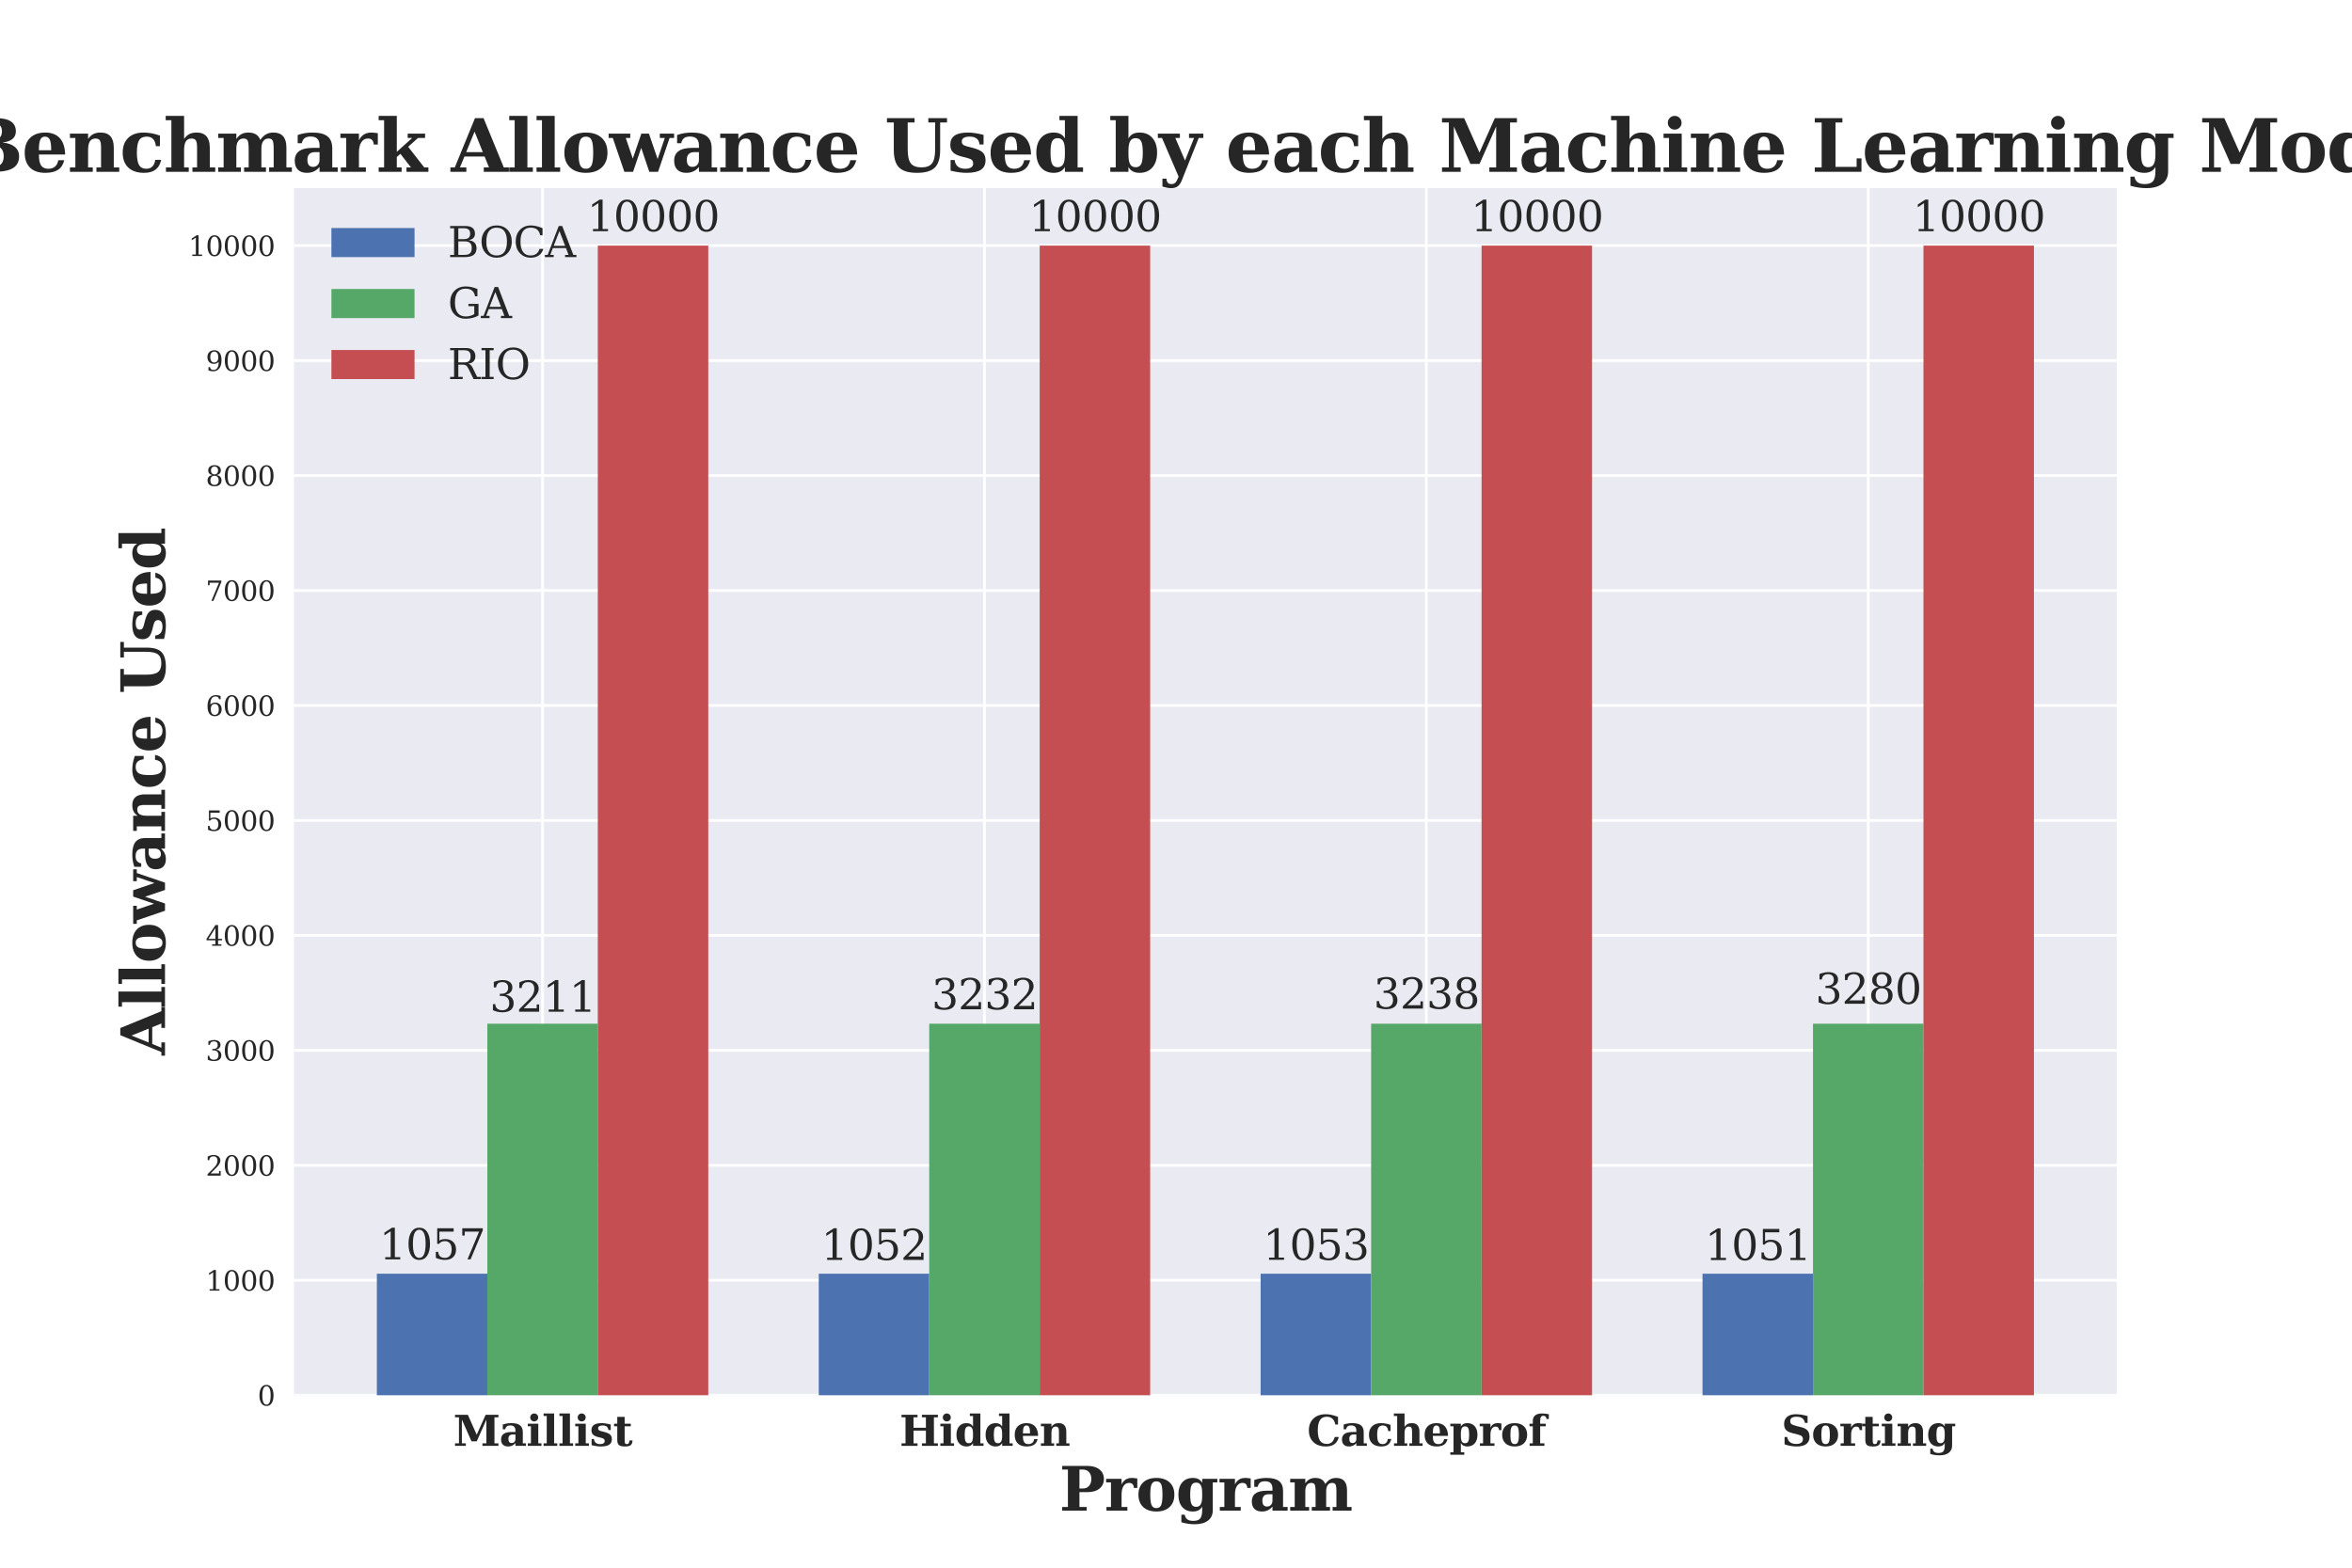 <?xml version="1.0" encoding="utf-8" standalone="no"?>
<!DOCTYPE svg PUBLIC "-//W3C//DTD SVG 1.1//EN"
  "http://www.w3.org/Graphics/SVG/1.1/DTD/svg11.dtd">
<svg xmlns:xlink="http://www.w3.org/1999/xlink" width="864pt" height="576pt" viewBox="0 0 864 576" xmlns="http://www.w3.org/2000/svg" version="1.1">
 <defs>
  <style type="text/css">*{stroke-linejoin: round; stroke-linecap: butt}</style>
 </defs>
 <g id="figure_1">
  <g id="patch_1">
   <path d="M 0 576 
L 864 576 
L 864 0 
L 0 0 
z
" style="fill: #ffffff"/>
  </g>
  <g id="axes_1">
   <g id="patch_2">
    <path d="M 108 512.64 
L 777.6 512.64 
L 777.6 69.12 
L 108 69.12 
z
" style="fill: #eaeaf2"/>
   </g>
   <g id="matplotlib.axis_1">
    <g id="xtick_1">
     <g id="line2d_1">
      <path d="M 199.309 512.64 
L 199.309 69.12 
" clip-path="url(#p7488e29535)" style="fill: none; stroke: #ffffff; stroke-linecap: round"/>
     </g>
     <g id="line2d_2"/>
     <g id="text_1">
      <!-- Maillist -->
      <g style="fill: #262626" transform="translate(166.49 531.241) scale(0.153 -0.153)">
       <defs>
        <path id="DejaVuSerif-Bold-4d" d="M 269 0 
L 269 378 
L 863 378 
L 863 4288 
L 269 4288 
L 269 4666 
L 2194 4666 
L 3525 1672 
L 4863 4666 
L 6784 4666 
L 6784 4288 
L 6188 4288 
L 6188 378 
L 6784 378 
L 6784 0 
L 4384 0 
L 4384 378 
L 4978 378 
L 4978 3938 
L 3531 684 
L 2741 684 
L 1300 3938 
L 1300 378 
L 1894 378 
L 1894 0 
L 269 0 
z
" transform="scale(0.016)"/>
        <path id="DejaVuSerif-Bold-61" d="M 3525 2041 
L 3525 378 
L 4000 378 
L 4000 0 
L 2419 0 
L 2419 422 
Q 2200 159 1931 34 
Q 1663 -91 1319 -91 
Q 809 -91 536 182 
Q 263 456 263 966 
Q 263 1525 655 1803 
Q 1047 2081 1838 2081 
L 2419 2081 
L 2419 2278 
Q 2419 2681 2228 2873 
Q 2038 3066 1638 3066 
Q 1306 3066 1126 2930 
Q 947 2794 872 2484 
L 519 2484 
L 519 3200 
Q 816 3306 1134 3359 
Q 1453 3413 1806 3413 
Q 2697 3413 3111 3081 
Q 3525 2750 3525 2041 
z
M 2419 1044 
L 2419 1709 
L 2003 1709 
Q 1694 1709 1528 1540 
Q 1363 1372 1363 1056 
Q 1363 741 1483 584 
Q 1603 428 1850 428 
Q 2106 428 2262 597 
Q 2419 766 2419 1044 
z
" transform="scale(0.016)"/>
        <path id="DejaVuSerif-Bold-69" d="M 588 4263 
Q 588 4516 763 4689 
Q 938 4863 1191 4863 
Q 1438 4863 1611 4689 
Q 1784 4516 1784 4263 
Q 1784 4016 1611 3842 
Q 1438 3669 1191 3669 
Q 938 3669 763 3841 
Q 588 4013 588 4263 
z
M 1797 378 
L 2272 378 
L 2272 0 
L 219 0 
L 219 378 
L 691 378 
L 691 2944 
L 219 2944 
L 219 3322 
L 1797 3322 
L 1797 378 
z
" transform="scale(0.016)"/>
        <path id="DejaVuSerif-Bold-6c" d="M 1797 378 
L 2272 378 
L 2272 0 
L 219 0 
L 219 378 
L 691 378 
L 691 4488 
L 219 4488 
L 219 4863 
L 1797 4863 
L 1797 378 
z
" transform="scale(0.016)"/>
        <path id="DejaVuSerif-Bold-73" d="M 300 97 
L 300 1025 
L 653 1025 
Q 697 653 931 458 
Q 1166 263 1569 263 
Q 1906 263 2086 380 
Q 2266 497 2266 716 
Q 2266 916 2152 1025 
Q 2038 1134 1709 1216 
L 1253 1331 
Q 738 1459 506 1698 
Q 275 1938 275 2344 
Q 275 2884 650 3148 
Q 1025 3413 1806 3413 
Q 2100 3413 2433 3364 
Q 2766 3316 3169 3213 
L 3169 2375 
L 2816 2375 
Q 2788 2716 2573 2887 
Q 2359 3059 1959 3059 
Q 1622 3059 1448 2951 
Q 1275 2844 1275 2638 
Q 1275 2469 1375 2372 
Q 1475 2275 1734 2209 
L 2188 2094 
Q 2841 1928 3091 1684 
Q 3341 1441 3341 1006 
Q 3341 444 2939 176 
Q 2538 -91 1691 -91 
Q 1381 -91 1034 -44 
Q 688 3 300 97 
z
" transform="scale(0.016)"/>
        <path id="DejaVuSerif-Bold-74" d="M 634 2944 
L 153 2944 
L 153 3322 
L 634 3322 
L 634 4353 
L 1741 4353 
L 1741 3322 
L 2663 3322 
L 2663 2944 
L 1741 2944 
L 1741 909 
Q 1741 475 1809 369 
Q 1878 263 2059 263 
Q 2259 263 2356 397 
Q 2453 531 2459 813 
L 2925 813 
Q 2897 313 2651 111 
Q 2406 -91 1806 -91 
Q 1122 -91 878 123 
Q 634 338 634 909 
L 634 2944 
z
" transform="scale(0.016)"/>
       </defs>
       <use xlink:href="#DejaVuSerif-Bold-4d"/>
       <use xlink:href="#DejaVuSerif-Bold-61" x="110.693"/>
       <use xlink:href="#DejaVuSerif-Bold-69" x="175.488"/>
       <use xlink:href="#DejaVuSerif-Bold-6c" x="213.477"/>
       <use xlink:href="#DejaVuSerif-Bold-6c" x="251.465"/>
       <use xlink:href="#DejaVuSerif-Bold-69" x="289.453"/>
       <use xlink:href="#DejaVuSerif-Bold-73" x="327.441"/>
       <use xlink:href="#DejaVuSerif-Bold-74" x="383.74"/>
      </g>
     </g>
    </g>
    <g id="xtick_2">
     <g id="line2d_3">
      <path d="M 361.636 512.64 
L 361.636 69.12 
" clip-path="url(#p7488e29535)" style="fill: none; stroke: #ffffff; stroke-linecap: round"/>
     </g>
     <g id="line2d_4"/>
     <g id="text_2">
      <!-- Hidden -->
      <g style="fill: #262626" transform="translate(330.441 531.241) scale(0.153 -0.153)">
       <defs>
        <path id="DejaVuSerif-Bold-48" d="M 300 0 
L 300 378 
L 897 378 
L 897 4288 
L 300 4288 
L 300 4666 
L 2700 4666 
L 2700 4288 
L 2100 4288 
L 2100 2719 
L 3956 2719 
L 3956 4288 
L 3359 4288 
L 3359 4666 
L 5759 4666 
L 5759 4288 
L 5159 4288 
L 5159 378 
L 5759 378 
L 5759 0 
L 3359 0 
L 3359 378 
L 3956 378 
L 3956 2291 
L 2100 2291 
L 2100 378 
L 2700 378 
L 2700 0 
L 300 0 
z
" transform="scale(0.016)"/>
        <path id="DejaVuSerif-Bold-64" d="M 2747 1497 
L 2747 1825 
Q 2747 2406 2597 2665 
Q 2447 2925 2119 2925 
Q 1775 2925 1636 2651 
Q 1497 2378 1497 1663 
Q 1497 947 1637 672 
Q 1778 397 2119 397 
Q 2447 397 2597 656 
Q 2747 916 2747 1497 
z
M 3853 378 
L 4325 378 
L 4325 0 
L 2747 0 
L 2747 422 
Q 2606 163 2367 36 
Q 2128 -91 1778 -91 
Q 1072 -91 667 378 
Q 263 847 263 1663 
Q 263 2481 667 2947 
Q 1072 3413 1778 3413 
Q 2128 3413 2367 3286 
Q 2606 3159 2747 2900 
L 2747 4488 
L 2272 4488 
L 2272 4863 
L 3853 4863 
L 3853 378 
z
" transform="scale(0.016)"/>
        <path id="DejaVuSerif-Bold-65" d="M 2566 1875 
Q 2566 2531 2444 2795 
Q 2322 3059 2028 3059 
Q 1744 3059 1620 2800 
Q 1497 2541 1497 1931 
L 1497 1875 
L 2566 1875 
z
M 3781 1503 
L 1497 1503 
L 1497 1478 
Q 1497 834 1690 548 
Q 1884 263 2316 263 
Q 2675 263 2897 453 
Q 3119 644 3181 1006 
L 3700 1006 
Q 3566 441 3166 175 
Q 2766 -91 2047 -91 
Q 1184 -91 723 364 
Q 263 819 263 1663 
Q 263 2488 734 2950 
Q 1206 3413 2047 3413 
Q 2872 3413 3312 2927 
Q 3753 2441 3781 1503 
z
" transform="scale(0.016)"/>
        <path id="DejaVuSerif-Bold-6e" d="M 219 0 
L 219 378 
L 691 378 
L 691 2944 
L 219 2944 
L 219 3322 
L 1797 3322 
L 1797 2853 
Q 1997 3150 2253 3281 
Q 2509 3413 2900 3413 
Q 3459 3413 3745 3083 
Q 4031 2753 4031 2113 
L 4031 378 
L 4506 378 
L 4506 0 
L 2522 0 
L 2522 378 
L 2925 378 
L 2925 2144 
Q 2925 2566 2817 2730 
Q 2709 2894 2444 2894 
Q 2109 2894 1953 2648 
Q 1797 2403 1797 1869 
L 1797 378 
L 2203 378 
L 2203 0 
L 219 0 
z
" transform="scale(0.016)"/>
       </defs>
       <use xlink:href="#DejaVuSerif-Bold-48"/>
       <use xlink:href="#DejaVuSerif-Bold-69" x="94.482"/>
       <use xlink:href="#DejaVuSerif-Bold-64" x="132.471"/>
       <use xlink:href="#DejaVuSerif-Bold-64" x="202.393"/>
       <use xlink:href="#DejaVuSerif-Bold-65" x="272.314"/>
       <use xlink:href="#DejaVuSerif-Bold-6e" x="335.938"/>
      </g>
     </g>
    </g>
    <g id="xtick_3">
     <g id="line2d_5">
      <path d="M 523.964 512.64 
L 523.964 69.12 
" clip-path="url(#p7488e29535)" style="fill: none; stroke: #ffffff; stroke-linecap: round"/>
     </g>
     <g id="line2d_6"/>
     <g id="text_3">
      <!-- Cacheprof -->
      <g style="fill: #262626" transform="translate(480.149 531.241) scale(0.153 -0.153)">
       <defs>
        <path id="DejaVuSerif-Bold-43" d="M 4769 1331 
Q 4584 609 4106 259 
Q 3628 -91 2822 -91 
Q 1641 -91 955 561 
Q 269 1213 269 2328 
Q 269 3447 955 4098 
Q 1641 4750 2822 4750 
Q 3238 4750 3688 4650 
Q 4138 4550 4641 4347 
L 4641 3200 
L 4244 3200 
Q 4122 3788 3800 4080 
Q 3478 4372 2950 4372 
Q 2269 4372 1937 3870 
Q 1606 3369 1606 2328 
Q 1606 1288 1937 788 
Q 2269 288 2956 288 
Q 3422 288 3717 547 
Q 4013 806 4147 1331 
L 4769 1331 
z
" transform="scale(0.016)"/>
        <path id="DejaVuSerif-Bold-63" d="M 3609 1038 
Q 3491 469 3123 189 
Q 2756 -91 2125 -91 
Q 1238 -91 750 368 
Q 263 828 263 1663 
Q 263 2488 744 2950 
Q 1225 3413 2081 3413 
Q 2428 3413 2781 3347 
Q 3134 3281 3500 3150 
L 3500 2228 
L 3150 2228 
Q 3100 2650 2903 2854 
Q 2706 3059 2350 3059 
Q 1888 3059 1692 2746 
Q 1497 2434 1497 1663 
Q 1497 909 1687 586 
Q 1878 263 2309 263 
Q 2644 263 2845 463 
Q 3047 663 3091 1038 
L 3609 1038 
z
" transform="scale(0.016)"/>
        <path id="DejaVuSerif-Bold-68" d="M 219 0 
L 219 378 
L 691 378 
L 691 4488 
L 197 4488 
L 197 4863 
L 1797 4863 
L 1797 2853 
Q 1997 3150 2253 3281 
Q 2509 3413 2900 3413 
Q 3459 3413 3745 3083 
Q 4031 2753 4031 2113 
L 4031 378 
L 4506 378 
L 4506 0 
L 2522 0 
L 2522 378 
L 2925 378 
L 2925 2144 
Q 2925 2566 2817 2730 
Q 2709 2894 2444 2894 
Q 2109 2894 1953 2648 
Q 1797 2403 1797 1869 
L 1797 378 
L 2203 378 
L 2203 0 
L 219 0 
z
" transform="scale(0.016)"/>
        <path id="DejaVuSerif-Bold-70" d="M 1728 1825 
L 1728 1497 
Q 1728 916 1876 656 
Q 2025 397 2356 397 
Q 2697 397 2836 672 
Q 2975 947 2975 1663 
Q 2975 2378 2836 2651 
Q 2697 2925 2356 2925 
Q 2025 2925 1876 2665 
Q 1728 2406 1728 1825 
z
M 622 2944 
L 147 2944 
L 147 3322 
L 1728 3322 
L 1728 2900 
Q 1869 3159 2106 3286 
Q 2344 3413 2694 3413 
Q 3403 3413 3811 2945 
Q 4219 2478 4219 1663 
Q 4219 847 3811 378 
Q 3403 -91 2694 -91 
Q 2344 -91 2106 36 
Q 1869 163 1728 422 
L 1728 -953 
L 2241 -953 
L 2241 -1331 
L 147 -1331 
L 147 -953 
L 622 -953 
L 622 2944 
z
" transform="scale(0.016)"/>
        <path id="DejaVuSerif-Bold-72" d="M 3438 3359 
L 3438 2369 
L 3084 2369 
Q 3066 2634 2941 2764 
Q 2816 2894 2578 2894 
Q 2216 2894 2006 2575 
Q 1797 2256 1797 1691 
L 1797 378 
L 2400 378 
L 2400 0 
L 219 0 
L 219 378 
L 691 378 
L 691 2944 
L 184 2944 
L 184 3322 
L 1797 3322 
L 1797 2731 
Q 1959 3078 2226 3245 
Q 2494 3413 2881 3413 
Q 2978 3413 3117 3398 
Q 3256 3384 3438 3359 
z
" transform="scale(0.016)"/>
        <path id="DejaVuSerif-Bold-6f" d="M 2138 263 
Q 2488 263 2630 563 
Q 2772 863 2772 1663 
Q 2772 2463 2631 2761 
Q 2491 3059 2138 3059 
Q 1784 3059 1640 2757 
Q 1497 2456 1497 1663 
Q 1497 869 1640 566 
Q 1784 263 2138 263 
z
M 2138 -91 
Q 1259 -91 761 376 
Q 263 844 263 1663 
Q 263 2484 761 2948 
Q 1259 3413 2138 3413 
Q 3019 3413 3516 2948 
Q 4013 2484 4013 1663 
Q 4013 844 3514 376 
Q 3016 -91 2138 -91 
z
" transform="scale(0.016)"/>
        <path id="DejaVuSerif-Bold-66" d="M 3097 4031 
L 2747 4031 
Q 2722 4275 2605 4394 
Q 2488 4513 2272 4513 
Q 2022 4513 1909 4333 
Q 1797 4153 1797 3750 
L 1797 3322 
L 2631 3322 
L 2631 2944 
L 1797 2944 
L 1797 378 
L 2438 378 
L 2438 0 
L 219 0 
L 219 378 
L 691 378 
L 691 2944 
L 197 2944 
L 197 3322 
L 691 3322 
L 691 3738 
Q 691 4291 1044 4577 
Q 1397 4863 2081 4863 
Q 2347 4863 2600 4833 
Q 2853 4803 3097 4744 
L 3097 4031 
z
" transform="scale(0.016)"/>
       </defs>
       <use xlink:href="#DejaVuSerif-Bold-43"/>
       <use xlink:href="#DejaVuSerif-Bold-61" x="79.59"/>
       <use xlink:href="#DejaVuSerif-Bold-63" x="144.385"/>
       <use xlink:href="#DejaVuSerif-Bold-68" x="205.273"/>
       <use xlink:href="#DejaVuSerif-Bold-65" x="277.979"/>
       <use xlink:href="#DejaVuSerif-Bold-70" x="341.602"/>
       <use xlink:href="#DejaVuSerif-Bold-72" x="411.523"/>
       <use xlink:href="#DejaVuSerif-Bold-6f" x="464.209"/>
       <use xlink:href="#DejaVuSerif-Bold-66" x="530.908"/>
      </g>
     </g>
    </g>
    <g id="xtick_4">
     <g id="line2d_7">
      <path d="M 686.291 512.64 
L 686.291 69.12 
" clip-path="url(#p7488e29535)" style="fill: none; stroke: #ffffff; stroke-linecap: round"/>
     </g>
     <g id="line2d_8"/>
     <g id="text_4">
      <!-- Sorting -->
      <g style="fill: #262626" transform="translate(654.35 531.241) scale(0.153 -0.153)">
       <defs>
        <path id="DejaVuSerif-Bold-53" d="M 494 225 
L 494 1331 
L 891 1331 
Q 981 806 1318 547 
Q 1656 288 2253 288 
Q 2738 288 2991 472 
Q 3244 656 3244 1013 
Q 3244 1294 3072 1450 
Q 2900 1606 2363 1741 
L 1663 1913 
Q 978 2088 700 2398 
Q 422 2709 422 3284 
Q 422 3978 883 4364 
Q 1344 4750 2175 4750 
Q 2584 4750 3026 4681 
Q 3469 4613 3944 4475 
L 3944 3444 
L 3547 3444 
Q 3456 3925 3150 4148 
Q 2844 4372 2278 4372 
Q 1816 4372 1580 4211 
Q 1344 4050 1344 3731 
Q 1344 3441 1506 3289 
Q 1669 3138 2303 2975 
L 3003 2803 
Q 3653 2641 3945 2297 
Q 4238 1953 4238 1350 
Q 4238 644 3750 276 
Q 3263 -91 2316 -91 
Q 1859 -91 1409 -12 
Q 959 66 494 225 
z
" transform="scale(0.016)"/>
        <path id="DejaVuSerif-Bold-67" d="M 3853 2944 
L 3853 44 
Q 3853 -656 3354 -1039 
Q 2856 -1422 1947 -1422 
Q 1616 -1422 1275 -1370 
Q 934 -1319 575 -1216 
L 575 -422 
L 928 -422 
Q 975 -750 1192 -909 
Q 1409 -1069 1813 -1069 
Q 2325 -1069 2536 -823 
Q 2747 -578 2747 44 
L 2747 422 
Q 2606 163 2367 36 
Q 2128 -91 1778 -91 
Q 1072 -91 667 378 
Q 263 847 263 1663 
Q 263 2481 667 2947 
Q 1072 3413 1778 3413 
Q 2128 3413 2367 3286 
Q 2606 3159 2747 2900 
L 2747 3322 
L 4325 3322 
L 4325 2944 
L 3853 2944 
z
M 2747 1825 
Q 2747 2406 2597 2665 
Q 2447 2925 2119 2925 
Q 1775 2925 1636 2651 
Q 1497 2378 1497 1663 
Q 1497 947 1637 672 
Q 1778 397 2119 397 
Q 2447 397 2597 656 
Q 2747 916 2747 1497 
L 2747 1825 
z
" transform="scale(0.016)"/>
       </defs>
       <use xlink:href="#DejaVuSerif-Bold-53"/>
       <use xlink:href="#DejaVuSerif-Bold-6f" x="72.217"/>
       <use xlink:href="#DejaVuSerif-Bold-72" x="138.916"/>
       <use xlink:href="#DejaVuSerif-Bold-74" x="191.602"/>
       <use xlink:href="#DejaVuSerif-Bold-69" x="237.793"/>
       <use xlink:href="#DejaVuSerif-Bold-6e" x="275.781"/>
       <use xlink:href="#DejaVuSerif-Bold-67" x="348.486"/>
      </g>
     </g>
    </g>
    <g id="text_5">
     <!-- Program -->
     <g style="fill: #262626" transform="translate(389.141 555.037) scale(0.22 -0.22)">
      <defs>
       <path id="DejaVuSerif-Bold-50" d="M 300 0 
L 300 378 
L 897 378 
L 897 4288 
L 300 4288 
L 300 4666 
L 2956 4666 
Q 3734 4666 4193 4295 
Q 4653 3925 4653 3303 
Q 4653 2678 4192 2304 
Q 3731 1931 2956 1931 
L 2100 1931 
L 2100 378 
L 2853 378 
L 2853 0 
L 300 0 
z
M 2100 2309 
L 2450 2309 
Q 2856 2309 3098 2579 
Q 3341 2850 3341 3303 
Q 3341 3753 3100 4020 
Q 2859 4288 2450 4288 
L 2100 4288 
L 2100 2309 
z
" transform="scale(0.016)"/>
       <path id="DejaVuSerif-Bold-6d" d="M 3884 2778 
Q 4116 3109 4384 3261 
Q 4653 3413 5013 3413 
Q 5584 3413 5867 3089 
Q 6150 2766 6150 2113 
L 6150 378 
L 6625 378 
L 6625 0 
L 4647 0 
L 4647 378 
L 5044 378 
L 5044 1947 
Q 5044 2569 4948 2731 
Q 4853 2894 4594 2894 
Q 4300 2894 4137 2667 
Q 3975 2441 3975 2022 
L 3975 378 
L 4372 378 
L 4372 0 
L 2472 0 
L 2472 378 
L 2869 378 
L 2869 1947 
Q 2869 2569 2772 2731 
Q 2675 2894 2419 2894 
Q 2122 2894 1959 2667 
Q 1797 2441 1797 2022 
L 1797 378 
L 2194 378 
L 2194 0 
L 219 0 
L 219 378 
L 691 378 
L 691 2944 
L 219 2944 
L 219 3322 
L 1797 3322 
L 1797 2853 
Q 1991 3144 2241 3278 
Q 2491 3413 2834 3413 
Q 3241 3413 3494 3258 
Q 3747 3103 3884 2778 
z
" transform="scale(0.016)"/>
      </defs>
      <use xlink:href="#DejaVuSerif-Bold-50"/>
      <use xlink:href="#DejaVuSerif-Bold-72" x="75.195"/>
      <use xlink:href="#DejaVuSerif-Bold-6f" x="127.881"/>
      <use xlink:href="#DejaVuSerif-Bold-67" x="194.58"/>
      <use xlink:href="#DejaVuSerif-Bold-72" x="264.502"/>
      <use xlink:href="#DejaVuSerif-Bold-61" x="317.188"/>
      <use xlink:href="#DejaVuSerif-Bold-6d" x="381.982"/>
     </g>
    </g>
   </g>
   <g id="matplotlib.axis_2">
    <g id="ytick_1">
     <g id="line2d_9">
      <path d="M 108 512.64 
L 777.6 512.64 
" clip-path="url(#p7488e29535)" style="fill: none; stroke: #ffffff; stroke-linecap: round"/>
     </g>
     <g id="line2d_10"/>
     <g id="text_6">
      <!-- 0 -->
      <g style="fill: #262626" transform="translate(94.638 516.439) scale(0.1 -0.1)">
       <defs>
        <path id="DejaVuSerif-30" d="M 2034 219 
Q 2513 219 2750 744 
Q 2988 1269 2988 2328 
Q 2988 3391 2750 3916 
Q 2513 4441 2034 4441 
Q 1556 4441 1318 3916 
Q 1081 3391 1081 2328 
Q 1081 1269 1318 744 
Q 1556 219 2034 219 
z
M 2034 -91 
Q 1275 -91 848 546 
Q 422 1184 422 2328 
Q 422 3475 848 4112 
Q 1275 4750 2034 4750 
Q 2797 4750 3222 4112 
Q 3647 3475 3647 2328 
Q 3647 1184 3222 546 
Q 2797 -91 2034 -91 
z
" transform="scale(0.016)"/>
       </defs>
       <use xlink:href="#DejaVuSerif-30"/>
      </g>
     </g>
    </g>
    <g id="ytick_2">
     <g id="line2d_11">
      <path d="M 108 470.4 
L 777.6 470.4 
" clip-path="url(#p7488e29535)" style="fill: none; stroke: #ffffff; stroke-linecap: round"/>
     </g>
     <g id="line2d_12"/>
     <g id="text_7">
      <!-- 1000 -->
      <g style="fill: #262626" transform="translate(75.55 474.199) scale(0.1 -0.1)">
       <defs>
        <path id="DejaVuSerif-31" d="M 909 0 
L 909 331 
L 1722 331 
L 1722 4213 
L 781 3603 
L 781 4013 
L 1919 4750 
L 2350 4750 
L 2350 331 
L 3163 331 
L 3163 0 
L 909 0 
z
" transform="scale(0.016)"/>
       </defs>
       <use xlink:href="#DejaVuSerif-31"/>
       <use xlink:href="#DejaVuSerif-30" x="63.623"/>
       <use xlink:href="#DejaVuSerif-30" x="127.246"/>
       <use xlink:href="#DejaVuSerif-30" x="190.869"/>
      </g>
     </g>
    </g>
    <g id="ytick_3">
     <g id="line2d_13">
      <path d="M 108 428.16 
L 777.6 428.16 
" clip-path="url(#p7488e29535)" style="fill: none; stroke: #ffffff; stroke-linecap: round"/>
     </g>
     <g id="line2d_14"/>
     <g id="text_8">
      <!-- 2000 -->
      <g style="fill: #262626" transform="translate(75.55 431.959) scale(0.1 -0.1)">
       <defs>
        <path id="DejaVuSerif-32" d="M 819 3553 
L 469 3553 
L 469 4384 
Q 803 4563 1142 4656 
Q 1481 4750 1806 4750 
Q 2534 4750 2956 4397 
Q 3378 4044 3378 3438 
Q 3378 2753 2422 1800 
Q 2347 1728 2309 1691 
L 1131 513 
L 3078 513 
L 3078 1088 
L 3444 1088 
L 3444 0 
L 434 0 
L 434 341 
L 1850 1753 
Q 2319 2222 2519 2614 
Q 2719 3006 2719 3438 
Q 2719 3909 2473 4175 
Q 2228 4441 1797 4441 
Q 1350 4441 1106 4219 
Q 863 3997 819 3553 
z
" transform="scale(0.016)"/>
       </defs>
       <use xlink:href="#DejaVuSerif-32"/>
       <use xlink:href="#DejaVuSerif-30" x="63.623"/>
       <use xlink:href="#DejaVuSerif-30" x="127.246"/>
       <use xlink:href="#DejaVuSerif-30" x="190.869"/>
      </g>
     </g>
    </g>
    <g id="ytick_4">
     <g id="line2d_15">
      <path d="M 108 385.92 
L 777.6 385.92 
" clip-path="url(#p7488e29535)" style="fill: none; stroke: #ffffff; stroke-linecap: round"/>
     </g>
     <g id="line2d_16"/>
     <g id="text_9">
      <!-- 3000 -->
      <g style="fill: #262626" transform="translate(75.55 389.719) scale(0.1 -0.1)">
       <defs>
        <path id="DejaVuSerif-33" d="M 622 4469 
Q 988 4606 1323 4678 
Q 1659 4750 1953 4750 
Q 2638 4750 3022 4454 
Q 3406 4159 3406 3634 
Q 3406 3213 3140 2930 
Q 2875 2647 2388 2547 
Q 2963 2466 3280 2130 
Q 3597 1794 3597 1259 
Q 3597 606 3158 257 
Q 2719 -91 1894 -91 
Q 1528 -91 1179 -12 
Q 831 66 488 225 
L 488 1131 
L 838 1131 
Q 869 681 1141 450 
Q 1413 219 1906 219 
Q 2384 219 2661 495 
Q 2938 772 2938 1253 
Q 2938 1803 2653 2086 
Q 2369 2369 1819 2369 
L 1522 2369 
L 1522 2688 
L 1678 2688 
Q 2225 2688 2498 2914 
Q 2772 3141 2772 3597 
Q 2772 4006 2547 4223 
Q 2322 4441 1900 4441 
Q 1478 4441 1245 4241 
Q 1013 4041 972 3647 
L 622 3647 
L 622 4469 
z
" transform="scale(0.016)"/>
       </defs>
       <use xlink:href="#DejaVuSerif-33"/>
       <use xlink:href="#DejaVuSerif-30" x="63.623"/>
       <use xlink:href="#DejaVuSerif-30" x="127.246"/>
       <use xlink:href="#DejaVuSerif-30" x="190.869"/>
      </g>
     </g>
    </g>
    <g id="ytick_5">
     <g id="line2d_17">
      <path d="M 108 343.68 
L 777.6 343.68 
" clip-path="url(#p7488e29535)" style="fill: none; stroke: #ffffff; stroke-linecap: round"/>
     </g>
     <g id="line2d_18"/>
     <g id="text_10">
      <!-- 4000 -->
      <g style="fill: #262626" transform="translate(75.55 347.479) scale(0.1 -0.1)">
       <defs>
        <path id="DejaVuSerif-34" d="M 2234 1581 
L 2234 4063 
L 641 1581 
L 2234 1581 
z
M 3609 0 
L 1484 0 
L 1484 331 
L 2234 331 
L 2234 1247 
L 197 1247 
L 197 1588 
L 2241 4750 
L 2859 4750 
L 2859 1581 
L 3750 1581 
L 3750 1247 
L 2859 1247 
L 2859 331 
L 3609 331 
L 3609 0 
z
" transform="scale(0.016)"/>
       </defs>
       <use xlink:href="#DejaVuSerif-34"/>
       <use xlink:href="#DejaVuSerif-30" x="63.623"/>
       <use xlink:href="#DejaVuSerif-30" x="127.246"/>
       <use xlink:href="#DejaVuSerif-30" x="190.869"/>
      </g>
     </g>
    </g>
    <g id="ytick_6">
     <g id="line2d_19">
      <path d="M 108 301.44 
L 777.6 301.44 
" clip-path="url(#p7488e29535)" style="fill: none; stroke: #ffffff; stroke-linecap: round"/>
     </g>
     <g id="line2d_20"/>
     <g id="text_11">
      <!-- 5000 -->
      <g style="fill: #262626" transform="translate(75.55 305.239) scale(0.1 -0.1)">
       <defs>
        <path id="DejaVuSerif-35" d="M 3219 4666 
L 3219 4153 
L 1081 4153 
L 1081 2816 
Q 1244 2928 1461 2984 
Q 1678 3041 1947 3041 
Q 2703 3041 3140 2622 
Q 3578 2203 3578 1478 
Q 3578 738 3136 323 
Q 2694 -91 1894 -91 
Q 1572 -91 1234 -12 
Q 897 66 544 225 
L 544 1131 
L 897 1131 
Q 925 688 1179 453 
Q 1434 219 1894 219 
Q 2388 219 2653 544 
Q 2919 869 2919 1478 
Q 2919 2084 2655 2407 
Q 2391 2731 1894 2731 
Q 1613 2731 1398 2631 
Q 1184 2531 1019 2322 
L 750 2322 
L 750 4666 
L 3219 4666 
z
" transform="scale(0.016)"/>
       </defs>
       <use xlink:href="#DejaVuSerif-35"/>
       <use xlink:href="#DejaVuSerif-30" x="63.623"/>
       <use xlink:href="#DejaVuSerif-30" x="127.246"/>
       <use xlink:href="#DejaVuSerif-30" x="190.869"/>
      </g>
     </g>
    </g>
    <g id="ytick_7">
     <g id="line2d_21">
      <path d="M 108 259.2 
L 777.6 259.2 
" clip-path="url(#p7488e29535)" style="fill: none; stroke: #ffffff; stroke-linecap: round"/>
     </g>
     <g id="line2d_22"/>
     <g id="text_12">
      <!-- 6000 -->
      <g style="fill: #262626" transform="translate(75.55 262.999) scale(0.1 -0.1)">
       <defs>
        <path id="DejaVuSerif-36" d="M 2094 219 
Q 2534 219 2771 542 
Q 3009 866 3009 1472 
Q 3009 2078 2771 2401 
Q 2534 2725 2094 2725 
Q 1647 2725 1412 2412 
Q 1178 2100 1178 1509 
Q 1178 888 1415 553 
Q 1653 219 2094 219 
z
M 1075 2569 
Q 1288 2803 1556 2918 
Q 1825 3034 2163 3034 
Q 2859 3034 3264 2615 
Q 3669 2197 3669 1472 
Q 3669 763 3233 336 
Q 2797 -91 2069 -91 
Q 1278 -91 853 498 
Q 428 1088 428 2181 
Q 428 3406 931 4078 
Q 1434 4750 2350 4750 
Q 2597 4750 2869 4703 
Q 3141 4656 3425 4563 
L 3425 3794 
L 3072 3794 
Q 3034 4109 2831 4275 
Q 2628 4441 2284 4441 
Q 1678 4441 1381 3981 
Q 1084 3522 1075 2569 
z
" transform="scale(0.016)"/>
       </defs>
       <use xlink:href="#DejaVuSerif-36"/>
       <use xlink:href="#DejaVuSerif-30" x="63.623"/>
       <use xlink:href="#DejaVuSerif-30" x="127.246"/>
       <use xlink:href="#DejaVuSerif-30" x="190.869"/>
      </g>
     </g>
    </g>
    <g id="ytick_8">
     <g id="line2d_23">
      <path d="M 108 216.96 
L 777.6 216.96 
" clip-path="url(#p7488e29535)" style="fill: none; stroke: #ffffff; stroke-linecap: round"/>
     </g>
     <g id="line2d_24"/>
     <g id="text_13">
      <!-- 7000 -->
      <g style="fill: #262626" transform="translate(75.55 220.759) scale(0.1 -0.1)">
       <defs>
        <path id="DejaVuSerif-37" d="M 3609 4347 
L 1784 0 
L 1319 0 
L 3059 4153 
L 903 4153 
L 903 3578 
L 538 3578 
L 538 4666 
L 3609 4666 
L 3609 4347 
z
" transform="scale(0.016)"/>
       </defs>
       <use xlink:href="#DejaVuSerif-37"/>
       <use xlink:href="#DejaVuSerif-30" x="63.623"/>
       <use xlink:href="#DejaVuSerif-30" x="127.246"/>
       <use xlink:href="#DejaVuSerif-30" x="190.869"/>
      </g>
     </g>
    </g>
    <g id="ytick_9">
     <g id="line2d_25">
      <path d="M 108 174.72 
L 777.6 174.72 
" clip-path="url(#p7488e29535)" style="fill: none; stroke: #ffffff; stroke-linecap: round"/>
     </g>
     <g id="line2d_26"/>
     <g id="text_14">
      <!-- 8000 -->
      <g style="fill: #262626" transform="translate(75.55 178.519) scale(0.1 -0.1)">
       <defs>
        <path id="DejaVuSerif-38" d="M 2981 1275 
Q 2981 1775 2732 2051 
Q 2484 2328 2034 2328 
Q 1584 2328 1336 2051 
Q 1088 1775 1088 1275 
Q 1088 772 1336 495 
Q 1584 219 2034 219 
Q 2484 219 2732 495 
Q 2981 772 2981 1275 
z
M 2853 3541 
Q 2853 3966 2637 4203 
Q 2422 4441 2034 4441 
Q 1650 4441 1433 4203 
Q 1216 3966 1216 3541 
Q 1216 3113 1433 2875 
Q 1650 2638 2034 2638 
Q 2422 2638 2637 2875 
Q 2853 3113 2853 3541 
z
M 2516 2484 
Q 3047 2413 3344 2092 
Q 3641 1772 3641 1275 
Q 3641 619 3225 264 
Q 2809 -91 2034 -91 
Q 1263 -91 845 264 
Q 428 619 428 1275 
Q 428 1772 725 2092 
Q 1022 2413 1556 2484 
Q 1084 2569 832 2842 
Q 581 3116 581 3541 
Q 581 4103 968 4426 
Q 1356 4750 2034 4750 
Q 2713 4750 3100 4426 
Q 3488 4103 3488 3541 
Q 3488 3116 3236 2842 
Q 2984 2569 2516 2484 
z
" transform="scale(0.016)"/>
       </defs>
       <use xlink:href="#DejaVuSerif-38"/>
       <use xlink:href="#DejaVuSerif-30" x="63.623"/>
       <use xlink:href="#DejaVuSerif-30" x="127.246"/>
       <use xlink:href="#DejaVuSerif-30" x="190.869"/>
      </g>
     </g>
    </g>
    <g id="ytick_10">
     <g id="line2d_27">
      <path d="M 108 132.48 
L 777.6 132.48 
" clip-path="url(#p7488e29535)" style="fill: none; stroke: #ffffff; stroke-linecap: round"/>
     </g>
     <g id="line2d_28"/>
     <g id="text_15">
      <!-- 9000 -->
      <g style="fill: #262626" transform="translate(75.55 136.279) scale(0.1 -0.1)">
       <defs>
        <path id="DejaVuSerif-39" d="M 2994 2091 
Q 2784 1856 2512 1740 
Q 2241 1625 1900 1625 
Q 1206 1625 804 2044 
Q 403 2463 403 3188 
Q 403 3897 839 4323 
Q 1275 4750 2003 4750 
Q 2794 4750 3217 4161 
Q 3641 3572 3641 2478 
Q 3641 1253 3137 581 
Q 2634 -91 1722 -91 
Q 1475 -91 1203 -44 
Q 931 3 647 97 
L 647 872 
L 997 872 
Q 1038 556 1241 387 
Q 1444 219 1784 219 
Q 2391 219 2687 676 
Q 2984 1134 2994 2091 
z
M 1978 4441 
Q 1534 4441 1298 4117 
Q 1063 3794 1063 3188 
Q 1063 2581 1298 2256 
Q 1534 1931 1978 1931 
Q 2422 1931 2658 2245 
Q 2894 2559 2894 3150 
Q 2894 3772 2656 4106 
Q 2419 4441 1978 4441 
z
" transform="scale(0.016)"/>
       </defs>
       <use xlink:href="#DejaVuSerif-39"/>
       <use xlink:href="#DejaVuSerif-30" x="63.623"/>
       <use xlink:href="#DejaVuSerif-30" x="127.246"/>
       <use xlink:href="#DejaVuSerif-30" x="190.869"/>
      </g>
     </g>
    </g>
    <g id="ytick_11">
     <g id="line2d_29">
      <path d="M 108 90.24 
L 777.6 90.24 
" clip-path="url(#p7488e29535)" style="fill: none; stroke: #ffffff; stroke-linecap: round"/>
     </g>
     <g id="line2d_30"/>
     <g id="text_16">
      <!-- 10000 -->
      <g style="fill: #262626" transform="translate(69.188 94.039) scale(0.1 -0.1)">
       <use xlink:href="#DejaVuSerif-31"/>
       <use xlink:href="#DejaVuSerif-30" x="63.623"/>
       <use xlink:href="#DejaVuSerif-30" x="127.246"/>
       <use xlink:href="#DejaVuSerif-30" x="190.869"/>
       <use xlink:href="#DejaVuSerif-30" x="254.492"/>
      </g>
     </g>
    </g>
    <g id="text_17">
     <!-- Allowance Used -->
     <g style="fill: #262626" transform="translate(60.612 387.704) rotate(-90) scale(0.22 -0.22)">
      <defs>
       <path id="DejaVuSerif-Bold-41" d="M -50 0 
L -50 378 
L 331 378 
L 2088 4666 
L 2834 4666 
L 4594 378 
L 5038 378 
L 5038 0 
L 2853 0 
L 2853 378 
L 3309 378 
L 2925 1331 
L 1172 1331 
L 781 378 
L 1338 378 
L 1338 0 
L -50 0 
z
M 1325 1709 
L 2772 1709 
L 2053 3494 
L 1325 1709 
z
" transform="scale(0.016)"/>
       <path id="DejaVuSerif-Bold-77" d="M 3450 3322 
L 4206 1106 
L 4831 2944 
L 4397 2944 
L 4397 3322 
L 5638 3322 
L 5638 2944 
L 5247 2944 
L 4244 0 
L 3481 0 
L 2778 2081 
L 2069 0 
L 1313 0 
L 306 2944 
L -56 2944 
L -56 3322 
L 1825 3322 
L 1825 2944 
L 1434 2944 
L 2047 1147 
L 2791 3322 
L 3450 3322 
z
" transform="scale(0.016)"/>
       <path id="DejaVuSerif-Bold-20" transform="scale(0.016)"/>
       <path id="DejaVuSerif-Bold-55" d="M 813 4288 
L 219 4288 
L 219 4666 
L 2619 4666 
L 2619 4288 
L 2022 4288 
L 2022 1953 
Q 2022 1081 2294 732 
Q 2566 384 3225 384 
Q 3869 384 4139 736 
Q 4409 1088 4409 1953 
L 4409 4288 
L 3816 4288 
L 3816 4666 
L 5441 4666 
L 5441 4288 
L 4844 4288 
L 4844 1888 
Q 4844 819 4381 364 
Q 3919 -91 2828 -91 
Q 1744 -91 1278 368 
Q 813 828 813 1894 
L 813 4288 
z
" transform="scale(0.016)"/>
      </defs>
      <use xlink:href="#DejaVuSerif-Bold-41"/>
      <use xlink:href="#DejaVuSerif-Bold-6c" x="77.588"/>
      <use xlink:href="#DejaVuSerif-Bold-6c" x="115.576"/>
      <use xlink:href="#DejaVuSerif-Bold-6f" x="153.564"/>
      <use xlink:href="#DejaVuSerif-Bold-77" x="220.264"/>
      <use xlink:href="#DejaVuSerif-Bold-61" x="306.348"/>
      <use xlink:href="#DejaVuSerif-Bold-6e" x="371.143"/>
      <use xlink:href="#DejaVuSerif-Bold-63" x="443.848"/>
      <use xlink:href="#DejaVuSerif-Bold-65" x="504.736"/>
      <use xlink:href="#DejaVuSerif-Bold-20" x="568.359"/>
      <use xlink:href="#DejaVuSerif-Bold-55" x="603.174"/>
      <use xlink:href="#DejaVuSerif-Bold-73" x="690.381"/>
      <use xlink:href="#DejaVuSerif-Bold-65" x="746.68"/>
      <use xlink:href="#DejaVuSerif-Bold-64" x="810.303"/>
     </g>
    </g>
   </g>
   <g id="patch_3">
    <path d="M 138.436 512.64 
L 179.018 512.64 
L 179.018 467.992 
L 138.436 467.992 
z
" clip-path="url(#p7488e29535)" style="fill: #4c72b0"/>
   </g>
   <g id="patch_4">
    <path d="M 300.764 512.64 
L 341.345 512.64 
L 341.345 467.992 
L 300.764 467.992 
z
" clip-path="url(#p7488e29535)" style="fill: #4c72b0"/>
   </g>
   <g id="patch_5">
    <path d="M 463.091 512.64 
L 503.673 512.64 
L 503.673 467.992 
L 463.091 467.992 
z
" clip-path="url(#p7488e29535)" style="fill: #4c72b0"/>
   </g>
   <g id="patch_6">
    <path d="M 625.418 512.64 
L 666 512.64 
L 666 467.992 
L 625.418 467.992 
z
" clip-path="url(#p7488e29535)" style="fill: #4c72b0"/>
   </g>
   <g id="patch_7">
    <path d="M 179.018 512.64 
L 219.6 512.64 
L 219.6 376.12 
L 179.018 376.12 
z
" clip-path="url(#p7488e29535)" style="fill: #55a868"/>
   </g>
   <g id="patch_8">
    <path d="M 341.345 512.64 
L 381.927 512.64 
L 381.927 376.12 
L 341.345 376.12 
z
" clip-path="url(#p7488e29535)" style="fill: #55a868"/>
   </g>
   <g id="patch_9">
    <path d="M 503.673 512.64 
L 544.255 512.64 
L 544.255 376.12 
L 503.673 376.12 
z
" clip-path="url(#p7488e29535)" style="fill: #55a868"/>
   </g>
   <g id="patch_10">
    <path d="M 666 512.64 
L 706.582 512.64 
L 706.582 376.12 
L 666 376.12 
z
" clip-path="url(#p7488e29535)" style="fill: #55a868"/>
   </g>
   <g id="patch_11">
    <path d="M 219.6 512.64 
L 260.182 512.64 
L 260.182 90.24 
L 219.6 90.24 
z
" clip-path="url(#p7488e29535)" style="fill: #c44e52"/>
   </g>
   <g id="patch_12">
    <path d="M 381.927 512.64 
L 422.509 512.64 
L 422.509 90.24 
L 381.927 90.24 
z
" clip-path="url(#p7488e29535)" style="fill: #c44e52"/>
   </g>
   <g id="patch_13">
    <path d="M 544.255 512.64 
L 584.836 512.64 
L 584.836 90.24 
L 544.255 90.24 
z
" clip-path="url(#p7488e29535)" style="fill: #c44e52"/>
   </g>
   <g id="patch_14">
    <path d="M 706.582 512.64 
L 747.164 512.64 
L 747.164 90.24 
L 706.582 90.24 
z
" clip-path="url(#p7488e29535)" style="fill: #c44e52"/>
   </g>
   <g id="patch_15">
    <path d="M 108 512.64 
L 108 69.12 
" style="fill: none"/>
   </g>
   <g id="patch_16">
    <path d="M 777.6 512.64 
L 777.6 69.12 
" style="fill: none"/>
   </g>
   <g id="patch_17">
    <path d="M 108 512.64 
L 777.6 512.64 
" style="fill: none"/>
   </g>
   <g id="patch_18">
    <path d="M 108 69.12 
L 777.6 69.12 
" style="fill: none"/>
   </g>
   <g id="text_18">
    <!-- 1057 -->
    <g style="fill: #262626" transform="translate(139.299 462.705) scale(0.153 -0.153)">
     <use xlink:href="#DejaVuSerif-31"/>
     <use xlink:href="#DejaVuSerif-30" x="63.623"/>
     <use xlink:href="#DejaVuSerif-35" x="127.246"/>
     <use xlink:href="#DejaVuSerif-37" x="190.869"/>
    </g>
   </g>
   <g id="text_19">
    <!-- 1052 -->
    <g style="fill: #262626" transform="translate(301.626 462.916) scale(0.153 -0.153)">
     <use xlink:href="#DejaVuSerif-31"/>
     <use xlink:href="#DejaVuSerif-30" x="63.623"/>
     <use xlink:href="#DejaVuSerif-35" x="127.246"/>
     <use xlink:href="#DejaVuSerif-32" x="190.869"/>
    </g>
   </g>
   <g id="text_20">
    <!-- 1053 -->
    <g style="fill: #262626" transform="translate(463.953 462.874) scale(0.153 -0.153)">
     <use xlink:href="#DejaVuSerif-31"/>
     <use xlink:href="#DejaVuSerif-30" x="63.623"/>
     <use xlink:href="#DejaVuSerif-35" x="127.246"/>
     <use xlink:href="#DejaVuSerif-33" x="190.869"/>
    </g>
   </g>
   <g id="text_21">
    <!-- 1051 -->
    <g style="fill: #262626" transform="translate(626.281 462.958) scale(0.153 -0.153)">
     <use xlink:href="#DejaVuSerif-31"/>
     <use xlink:href="#DejaVuSerif-30" x="63.623"/>
     <use xlink:href="#DejaVuSerif-35" x="127.246"/>
     <use xlink:href="#DejaVuSerif-31" x="190.869"/>
    </g>
   </g>
   <g id="text_22">
    <!-- 3211 -->
    <g style="fill: #262626" transform="translate(179.881 371.72) scale(0.153 -0.153)">
     <use xlink:href="#DejaVuSerif-33"/>
     <use xlink:href="#DejaVuSerif-32" x="63.623"/>
     <use xlink:href="#DejaVuSerif-31" x="127.246"/>
     <use xlink:href="#DejaVuSerif-31" x="190.869"/>
    </g>
   </g>
   <g id="text_23">
    <!-- 3232 -->
    <g style="fill: #262626" transform="translate(342.208 370.833) scale(0.153 -0.153)">
     <use xlink:href="#DejaVuSerif-33"/>
     <use xlink:href="#DejaVuSerif-32" x="63.623"/>
     <use xlink:href="#DejaVuSerif-33" x="127.246"/>
     <use xlink:href="#DejaVuSerif-32" x="190.869"/>
    </g>
   </g>
   <g id="text_24">
    <!-- 3238 -->
    <g style="fill: #262626" transform="translate(504.535 370.58) scale(0.153 -0.153)">
     <use xlink:href="#DejaVuSerif-33"/>
     <use xlink:href="#DejaVuSerif-32" x="63.623"/>
     <use xlink:href="#DejaVuSerif-33" x="127.246"/>
     <use xlink:href="#DejaVuSerif-38" x="190.869"/>
    </g>
   </g>
   <g id="text_25">
    <!-- 3280 -->
    <g style="fill: #262626" transform="translate(666.862 368.806) scale(0.153 -0.153)">
     <use xlink:href="#DejaVuSerif-33"/>
     <use xlink:href="#DejaVuSerif-32" x="63.623"/>
     <use xlink:href="#DejaVuSerif-38" x="127.246"/>
     <use xlink:href="#DejaVuSerif-30" x="190.869"/>
    </g>
   </g>
   <g id="text_26">
    <!-- 10000 -->
    <g style="fill: #262626" transform="translate(215.605 84.953) scale(0.153 -0.153)">
     <use xlink:href="#DejaVuSerif-31"/>
     <use xlink:href="#DejaVuSerif-30" x="63.623"/>
     <use xlink:href="#DejaVuSerif-30" x="127.246"/>
     <use xlink:href="#DejaVuSerif-30" x="190.869"/>
     <use xlink:href="#DejaVuSerif-30" x="254.492"/>
    </g>
   </g>
   <g id="text_27">
    <!-- 10000 -->
    <g style="fill: #262626" transform="translate(377.933 84.953) scale(0.153 -0.153)">
     <use xlink:href="#DejaVuSerif-31"/>
     <use xlink:href="#DejaVuSerif-30" x="63.623"/>
     <use xlink:href="#DejaVuSerif-30" x="127.246"/>
     <use xlink:href="#DejaVuSerif-30" x="190.869"/>
     <use xlink:href="#DejaVuSerif-30" x="254.492"/>
    </g>
   </g>
   <g id="text_28">
    <!-- 10000 -->
    <g style="fill: #262626" transform="translate(540.26 84.953) scale(0.153 -0.153)">
     <use xlink:href="#DejaVuSerif-31"/>
     <use xlink:href="#DejaVuSerif-30" x="63.623"/>
     <use xlink:href="#DejaVuSerif-30" x="127.246"/>
     <use xlink:href="#DejaVuSerif-30" x="190.869"/>
     <use xlink:href="#DejaVuSerif-30" x="254.492"/>
    </g>
   </g>
   <g id="text_29">
    <!-- 10000 -->
    <g style="fill: #262626" transform="translate(702.587 84.953) scale(0.153 -0.153)">
     <use xlink:href="#DejaVuSerif-31"/>
     <use xlink:href="#DejaVuSerif-30" x="63.623"/>
     <use xlink:href="#DejaVuSerif-30" x="127.246"/>
     <use xlink:href="#DejaVuSerif-30" x="190.869"/>
     <use xlink:href="#DejaVuSerif-30" x="254.492"/>
    </g>
   </g>
   <g id="text_30">
    <!-- Benchmark Allowance Used by each Machine Learning Model -->
    <g style="fill: #262626" transform="translate(-14.343 63.12) scale(0.264 -0.264)">
     <defs>
      <path id="DejaVuSerif-Bold-42" d="M 300 0 
L 300 378 
L 897 378 
L 897 4288 
L 300 4288 
L 300 4666 
L 3066 4666 
Q 3919 4666 4347 4378 
Q 4775 4091 4775 3513 
Q 4775 3097 4479 2853 
Q 4184 2609 3603 2547 
Q 4306 2481 4681 2172 
Q 5056 1863 5056 1350 
Q 5056 656 4532 328 
Q 4009 0 2894 0 
L 300 0 
z
M 2100 2719 
L 2509 2719 
Q 3047 2719 3306 2914 
Q 3566 3109 3566 3513 
Q 3566 3919 3314 4103 
Q 3063 4288 2509 4288 
L 2100 4288 
L 2100 2719 
z
M 2100 378 
L 2547 378 
Q 3144 378 3431 615 
Q 3719 853 3719 1350 
Q 3719 1850 3428 2097 
Q 3138 2344 2547 2344 
L 2100 2344 
L 2100 378 
z
" transform="scale(0.016)"/>
      <path id="DejaVuSerif-Bold-6b" d="M 2216 0 
L 219 0 
L 219 378 
L 691 378 
L 691 4488 
L 219 4488 
L 219 4863 
L 1797 4863 
L 1797 1741 
L 3138 2944 
L 2741 2944 
L 2741 3322 
L 4256 3322 
L 4256 2944 
L 3641 2944 
L 2784 2175 
L 4184 378 
L 4544 378 
L 4544 0 
L 2638 0 
L 2638 378 
L 3028 378 
L 2106 1563 
L 1797 1288 
L 1797 378 
L 2216 378 
L 2216 0 
z
" transform="scale(0.016)"/>
      <path id="DejaVuSerif-Bold-62" d="M 622 378 
L 622 4488 
L 147 4488 
L 147 4863 
L 1728 4863 
L 1728 2900 
Q 1869 3159 2106 3286 
Q 2344 3413 2694 3413 
Q 3403 3413 3811 2945 
Q 4219 2478 4219 1663 
Q 4219 847 3811 378 
Q 3403 -91 2694 -91 
Q 2344 -91 2106 36 
Q 1869 163 1728 422 
L 1728 0 
L 147 0 
L 147 378 
L 622 378 
z
M 1728 1497 
Q 1728 916 1876 656 
Q 2025 397 2356 397 
Q 2697 397 2836 672 
Q 2975 947 2975 1663 
Q 2975 2378 2836 2651 
Q 2697 2925 2356 2925 
Q 2025 2925 1876 2665 
Q 1728 2406 1728 1825 
L 1728 1497 
z
" transform="scale(0.016)"/>
      <path id="DejaVuSerif-Bold-79" d="M 1997 -750 
Q 1847 -1116 1634 -1269 
Q 1422 -1422 1063 -1422 
Q 909 -1422 721 -1387 
Q 534 -1353 313 -1288 
L 313 -594 
L 666 -597 
Q 675 -838 779 -953 
Q 884 -1069 1094 -1069 
Q 1297 -1069 1422 -958 
Q 1547 -847 1672 -538 
L 1722 -422 
L 275 2944 
L -84 2944 
L -84 3322 
L 1831 3322 
L 1831 2944 
L 1434 2944 
L 2278 978 
L 3066 2944 
L 2625 2944 
L 2625 3322 
L 3872 3322 
L 3872 2944 
L 3469 2944 
L 1997 -750 
z
" transform="scale(0.016)"/>
      <path id="DejaVuSerif-Bold-4c" d="M 300 0 
L 300 378 
L 897 378 
L 897 4288 
L 300 4288 
L 300 4666 
L 2700 4666 
L 2700 4288 
L 2100 4288 
L 2100 428 
L 3938 428 
L 3938 1166 
L 4359 1166 
L 4359 0 
L 300 0 
z
" transform="scale(0.016)"/>
     </defs>
     <use xlink:href="#DejaVuSerif-Bold-42"/>
     <use xlink:href="#DejaVuSerif-Bold-65" x="84.521"/>
     <use xlink:href="#DejaVuSerif-Bold-6e" x="148.145"/>
     <use xlink:href="#DejaVuSerif-Bold-63" x="220.85"/>
     <use xlink:href="#DejaVuSerif-Bold-68" x="281.738"/>
     <use xlink:href="#DejaVuSerif-Bold-6d" x="354.443"/>
     <use xlink:href="#DejaVuSerif-Bold-61" x="460.254"/>
     <use xlink:href="#DejaVuSerif-Bold-72" x="525.049"/>
     <use xlink:href="#DejaVuSerif-Bold-6b" x="577.734"/>
     <use xlink:href="#DejaVuSerif-Bold-20" x="647.021"/>
     <use xlink:href="#DejaVuSerif-Bold-41" x="681.836"/>
     <use xlink:href="#DejaVuSerif-Bold-6c" x="759.424"/>
     <use xlink:href="#DejaVuSerif-Bold-6c" x="797.412"/>
     <use xlink:href="#DejaVuSerif-Bold-6f" x="835.4"/>
     <use xlink:href="#DejaVuSerif-Bold-77" x="902.1"/>
     <use xlink:href="#DejaVuSerif-Bold-61" x="988.184"/>
     <use xlink:href="#DejaVuSerif-Bold-6e" x="1052.979"/>
     <use xlink:href="#DejaVuSerif-Bold-63" x="1125.684"/>
     <use xlink:href="#DejaVuSerif-Bold-65" x="1186.572"/>
     <use xlink:href="#DejaVuSerif-Bold-20" x="1250.195"/>
     <use xlink:href="#DejaVuSerif-Bold-55" x="1285.01"/>
     <use xlink:href="#DejaVuSerif-Bold-73" x="1372.217"/>
     <use xlink:href="#DejaVuSerif-Bold-65" x="1428.516"/>
     <use xlink:href="#DejaVuSerif-Bold-64" x="1492.139"/>
     <use xlink:href="#DejaVuSerif-Bold-20" x="1562.061"/>
     <use xlink:href="#DejaVuSerif-Bold-62" x="1596.875"/>
     <use xlink:href="#DejaVuSerif-Bold-79" x="1666.797"/>
     <use xlink:href="#DejaVuSerif-Bold-20" x="1724.902"/>
     <use xlink:href="#DejaVuSerif-Bold-65" x="1759.717"/>
     <use xlink:href="#DejaVuSerif-Bold-61" x="1823.34"/>
     <use xlink:href="#DejaVuSerif-Bold-63" x="1888.135"/>
     <use xlink:href="#DejaVuSerif-Bold-68" x="1949.023"/>
     <use xlink:href="#DejaVuSerif-Bold-20" x="2021.729"/>
     <use xlink:href="#DejaVuSerif-Bold-4d" x="2056.543"/>
     <use xlink:href="#DejaVuSerif-Bold-61" x="2167.236"/>
     <use xlink:href="#DejaVuSerif-Bold-63" x="2232.031"/>
     <use xlink:href="#DejaVuSerif-Bold-68" x="2292.92"/>
     <use xlink:href="#DejaVuSerif-Bold-69" x="2365.625"/>
     <use xlink:href="#DejaVuSerif-Bold-6e" x="2403.613"/>
     <use xlink:href="#DejaVuSerif-Bold-65" x="2476.318"/>
     <use xlink:href="#DejaVuSerif-Bold-20" x="2539.941"/>
     <use xlink:href="#DejaVuSerif-Bold-4c" x="2574.756"/>
     <use xlink:href="#DejaVuSerif-Bold-65" x="2645.068"/>
     <use xlink:href="#DejaVuSerif-Bold-61" x="2708.691"/>
     <use xlink:href="#DejaVuSerif-Bold-72" x="2773.486"/>
     <use xlink:href="#DejaVuSerif-Bold-6e" x="2826.172"/>
     <use xlink:href="#DejaVuSerif-Bold-69" x="2898.877"/>
     <use xlink:href="#DejaVuSerif-Bold-6e" x="2936.865"/>
     <use xlink:href="#DejaVuSerif-Bold-67" x="3009.57"/>
     <use xlink:href="#DejaVuSerif-Bold-20" x="3079.492"/>
     <use xlink:href="#DejaVuSerif-Bold-4d" x="3114.307"/>
     <use xlink:href="#DejaVuSerif-Bold-6f" x="3225"/>
     <use xlink:href="#DejaVuSerif-Bold-64" x="3291.699"/>
     <use xlink:href="#DejaVuSerif-Bold-65" x="3361.621"/>
     <use xlink:href="#DejaVuSerif-Bold-6c" x="3425.244"/>
    </g>
   </g>
   <g id="legend_1">
    <g id="patch_19">
     <path d="M 121.741 94.462 
L 152.277 94.462 
L 152.277 83.775 
L 121.741 83.775 
z
" style="fill: #4c72b0"/>
    </g>
    <g id="text_31">
     <!-- BOCA -->
     <g style="fill: #262626" transform="translate(164.492 94.462) scale(0.153 -0.153)">
      <defs>
       <path id="DejaVuSerif-42" d="M 1581 331 
L 2516 331 
Q 3078 331 3337 575 
Q 3597 819 3597 1350 
Q 3597 1878 3339 2120 
Q 3081 2363 2516 2363 
L 1581 2363 
L 1581 331 
z
M 1581 2694 
L 2375 2694 
Q 2888 2694 3123 2891 
Q 3359 3088 3359 3513 
Q 3359 3941 3123 4136 
Q 2888 4331 2375 4331 
L 1581 4331 
L 1581 2694 
z
M 353 0 
L 353 331 
L 947 331 
L 947 4331 
L 353 4331 
L 353 4666 
L 2656 4666 
Q 3363 4666 3720 4377 
Q 4078 4088 4078 3513 
Q 4078 3097 3829 2850 
Q 3581 2603 3103 2547 
Q 3697 2472 4005 2167 
Q 4313 1863 4313 1350 
Q 4313 656 3875 328 
Q 3438 0 2509 0 
L 353 0 
z
" transform="scale(0.016)"/>
       <path id="DejaVuSerif-4f" d="M 2625 244 
Q 3391 244 3781 770 
Q 4172 1297 4172 2328 
Q 4172 3363 3781 3889 
Q 3391 4416 2625 4416 
Q 1856 4416 1465 3889 
Q 1075 3363 1075 2328 
Q 1075 1297 1465 770 
Q 1856 244 2625 244 
z
M 2625 -91 
Q 2150 -91 1751 65 
Q 1353 222 1050 525 
Q 700 875 529 1319 
Q 359 1763 359 2328 
Q 359 2894 529 3339 
Q 700 3784 1050 4134 
Q 1356 4441 1750 4595 
Q 2144 4750 2625 4750 
Q 3641 4750 4266 4084 
Q 4891 3419 4891 2328 
Q 4891 1769 4719 1320 
Q 4547 872 4197 525 
Q 3891 219 3497 64 
Q 3103 -91 2625 -91 
z
" transform="scale(0.016)"/>
       <path id="DejaVuSerif-43" d="M 4513 1234 
Q 4306 581 3820 245 
Q 3334 -91 2591 -91 
Q 2134 -91 1743 65 
Q 1353 222 1050 525 
Q 700 875 529 1320 
Q 359 1766 359 2328 
Q 359 3416 987 4083 
Q 1616 4750 2644 4750 
Q 3025 4750 3456 4650 
Q 3888 4550 4384 4347 
L 4384 3272 
L 4031 3272 
Q 3916 3859 3567 4137 
Q 3219 4416 2591 4416 
Q 1844 4416 1459 3886 
Q 1075 3356 1075 2328 
Q 1075 1303 1459 773 
Q 1844 244 2591 244 
Q 3113 244 3450 492 
Q 3788 741 3938 1234 
L 4513 1234 
z
" transform="scale(0.016)"/>
       <path id="DejaVuSerif-41" d="M 1281 1691 
L 2994 1691 
L 2138 3909 
L 1281 1691 
z
M -38 0 
L -38 331 
L 372 331 
L 2034 4666 
L 2559 4666 
L 4225 331 
L 4684 331 
L 4684 0 
L 2988 0 
L 2988 331 
L 3506 331 
L 3116 1356 
L 1153 1356 
L 763 331 
L 1275 331 
L 1275 0 
L -38 0 
z
" transform="scale(0.016)"/>
      </defs>
      <use xlink:href="#DejaVuSerif-42"/>
      <use xlink:href="#DejaVuSerif-4f" x="75.361"/>
      <use xlink:href="#DejaVuSerif-43" x="157.344"/>
      <use xlink:href="#DejaVuSerif-41" x="233.857"/>
     </g>
    </g>
    <g id="patch_20">
     <path d="M 121.741 116.873 
L 152.277 116.873 
L 152.277 106.185 
L 121.741 106.185 
z
" style="fill: #55a868"/>
    </g>
    <g id="text_32">
     <!-- GA -->
     <g style="fill: #262626" transform="translate(164.492 116.873) scale(0.153 -0.153)">
      <defs>
       <path id="DejaVuSerif-47" d="M 4097 3272 
Q 3988 3856 3641 4136 
Q 3294 4416 2675 4416 
Q 1869 4416 1472 3897 
Q 1075 3378 1075 2328 
Q 1075 1300 1484 772 
Q 1894 244 2688 244 
Q 3041 244 3362 331 
Q 3684 419 3975 594 
L 3975 1797 
L 3097 1797 
L 3097 2131 
L 4609 2131 
L 4609 391 
Q 4194 150 3714 29 
Q 3234 -91 2688 -91 
Q 1631 -91 995 570 
Q 359 1231 359 2328 
Q 359 3434 996 4092 
Q 1634 4750 2713 4750 
Q 3113 4750 3539 4658 
Q 3966 4566 4447 4378 
L 4447 3272 
L 4097 3272 
z
" transform="scale(0.016)"/>
      </defs>
      <use xlink:href="#DejaVuSerif-47"/>
      <use xlink:href="#DejaVuSerif-41" x="79.883"/>
     </g>
    </g>
    <g id="patch_21">
     <path d="M 121.741 139.284 
L 152.277 139.284 
L 152.277 128.596 
L 121.741 128.596 
z
" style="fill: #c44e52"/>
    </g>
    <g id="text_33">
     <!-- RIO -->
     <g style="fill: #262626" transform="translate(164.492 139.284) scale(0.153 -0.153)">
      <defs>
       <path id="DejaVuSerif-52" d="M 3066 2316 
Q 3284 2256 3442 2114 
Q 3600 1972 3725 1716 
L 4403 331 
L 4972 331 
L 4972 0 
L 3872 0 
L 3144 1484 
Q 2934 1916 2759 2042 
Q 2584 2169 2278 2169 
L 1581 2169 
L 1581 331 
L 2241 331 
L 2241 0 
L 353 0 
L 353 331 
L 947 331 
L 947 4331 
L 353 4331 
L 353 4666 
L 2719 4666 
Q 3400 4666 3770 4341 
Q 4141 4016 4141 3419 
Q 4141 2938 3870 2661 
Q 3600 2384 3066 2316 
z
M 1581 2503 
L 2503 2503 
Q 2975 2503 3200 2726 
Q 3425 2950 3425 3419 
Q 3425 3888 3200 4109 
Q 2975 4331 2503 4331 
L 1581 4331 
L 1581 2503 
z
" transform="scale(0.016)"/>
       <path id="DejaVuSerif-49" d="M 1581 331 
L 2175 331 
L 2175 0 
L 353 0 
L 353 331 
L 947 331 
L 947 4331 
L 353 4331 
L 353 4666 
L 2175 4666 
L 2175 4331 
L 1581 4331 
L 1581 331 
z
" transform="scale(0.016)"/>
      </defs>
      <use xlink:href="#DejaVuSerif-52"/>
      <use xlink:href="#DejaVuSerif-49" x="75.293"/>
      <use xlink:href="#DejaVuSerif-4f" x="114.795"/>
     </g>
    </g>
   </g>
  </g>
 </g>
 <defs>
  <clipPath id="p7488e29535">
   <rect x="108" y="69.12" width="669.6" height="443.52"/>
  </clipPath>
 </defs>
</svg>
